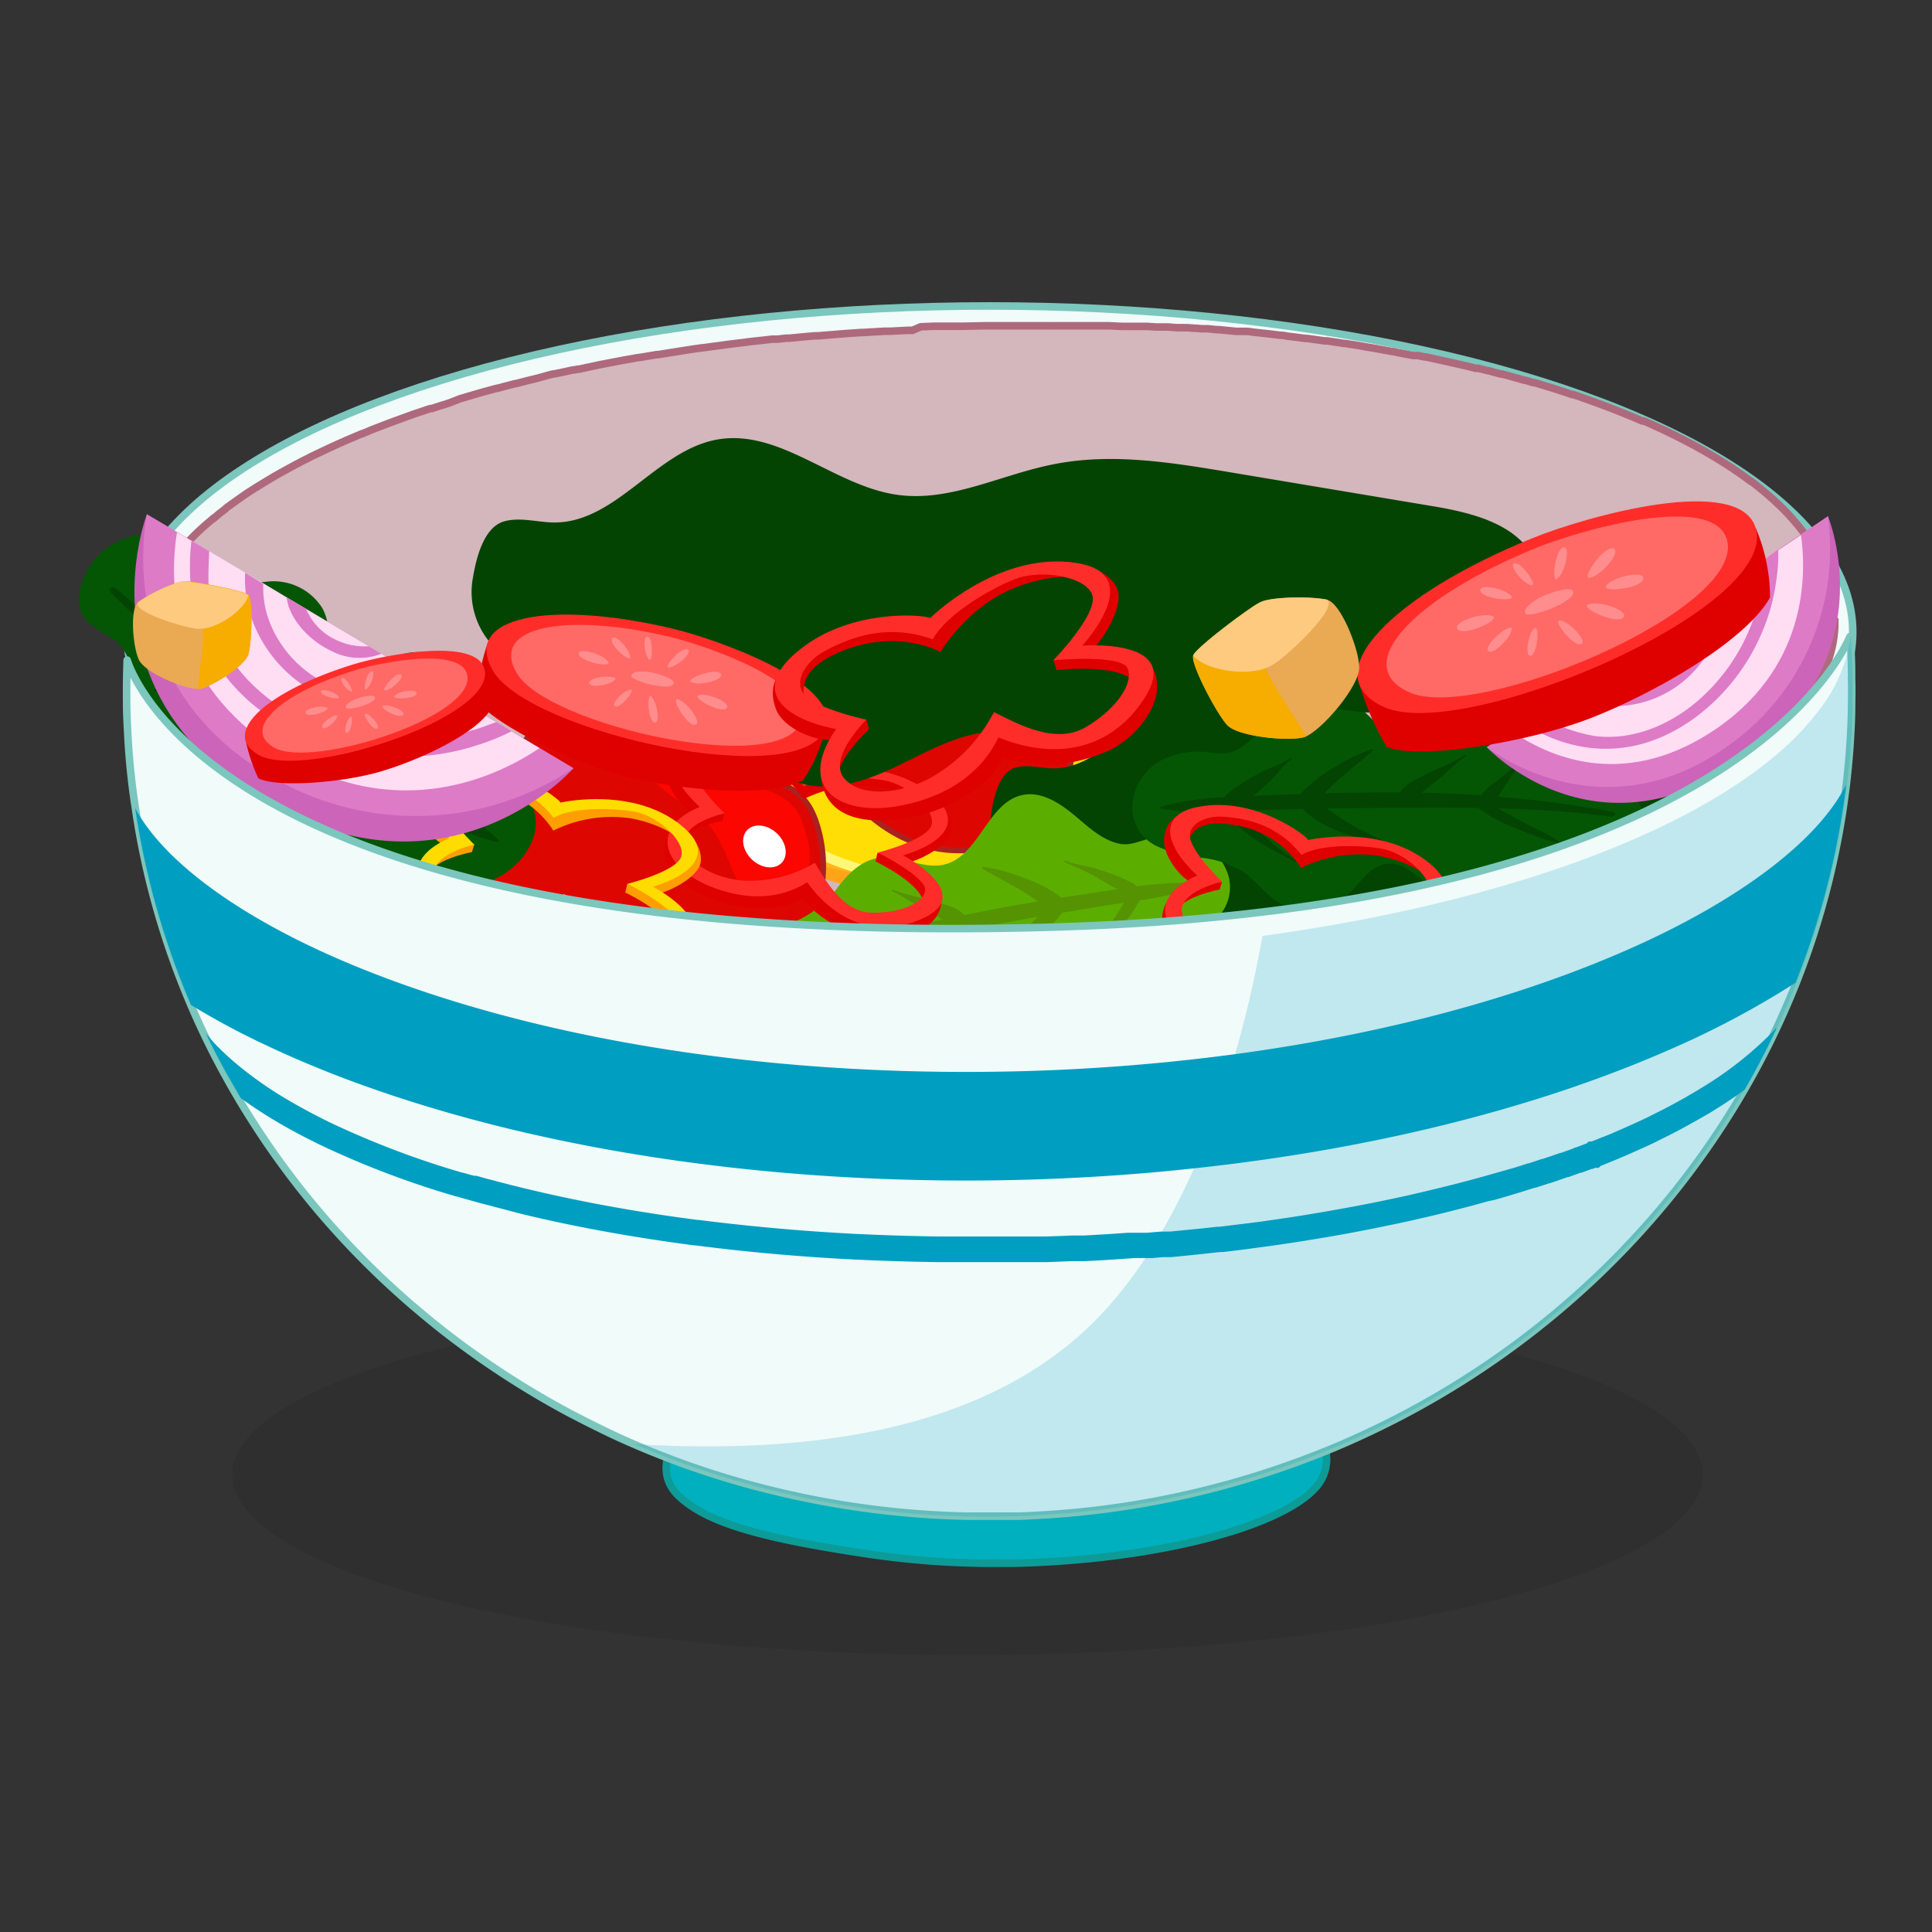 <svg xmlns="http://www.w3.org/2000/svg" viewBox="0 0 256 256"><rect x="0" y="0" width="256" height="256" fill="#333333" stroke="none"/><defs><style>.cls-1{isolation:isolate;}.cls-2{fill:#221f1f;}.cls-2,.cls-36{opacity:0.2;}.cls-3{fill:#f0fbfa;stroke:#7bc6bd;}.cls-14,.cls-3,.cls-34,.cls-4{stroke-miterlimit:10;}.cls-4{fill:#d4b6bd;stroke:#af697c;}.cls-5{fill:#ffb51c;}.cls-6{fill:#ffa418;}.cls-7{fill:#ffb747;}.cls-8{fill:#ffe706;}.cls-9{fill:#fffddd;}.cls-10{fill:#f7df00;}.cls-11{fill:#ffde05;}.cls-12{fill:#fff778;}.cls-13{fill:#fcd200;}.cls-14{fill:#de0600;stroke:#aa2121;stroke-width:0.75px;}.cls-15{fill:#fb0600;}.cls-16{fill:#fff;}.cls-17{fill:#034403;}.cls-18{fill:#5bae00;}.cls-19{fill:#559303;}.cls-20{fill:#045604;}.cls-21{fill:none;}.cls-22{fill:#df0000;}.cls-23{fill:#ff2d29;}.cls-24{fill:#ff9e00;}.cls-25{fill:#ffdc00;}.cls-26{fill:#cc64b9;}.cls-27{fill:#dd7bc7;}.cls-28{fill:#ffddf3;}.cls-29{fill:#ff6a66;}.cls-30{fill:#ff8d8d;}.cls-31{fill:#eaa953;}.cls-32{fill:#f7ac00;}.cls-33{fill:#fdca80;}.cls-34{fill:#00b0be;stroke:#0d9b97;}.cls-35,.cls-36{fill:#009fc2;}.cls-36{mix-blend-mode:multiply;}</style></defs><g class="cls-1"><g id="Layer_1" data-name="Layer 1"><ellipse class="cls-2" cx="128.2" cy="195.39" rx="97.42" ry="23.91"/><ellipse class="cls-3" cx="131.14" cy="83.75" rx="114.36" ry="43.21"/><path class="cls-4" d="M243.12,82.25v.37a1.62,1.62,0,0,0,0,.22c0,.49-.06,1-.11,1.47a15.64,15.64,0,0,1-.5,2.41,18.36,18.36,0,0,1-1.73,4.07,25.5,25.5,0,0,1-2.26,3.3,31.22,31.22,0,0,1-2.15,2.38l-.62.62a44.82,44.82,0,0,1-3.44,3,57.15,57.15,0,0,1-5.49,3.75l-.24.15-.25.15c-.58.35-1.16.69-1.77,1l-.91.51-1.47.78-1.26.63-.64.33-.64.3c-1.09.53-2.21,1-3.36,1.54l-.28.12-.82.36-.16.06-.37.16h0l-.41.17-.33.14-.64.26-.71.28-.15.06-.57.23-.36.14h0l-.84.32h0l-.47.18-.81.29h0l-.63.23c-.36.14-.73.26-1.09.39l-.11,0-1.12.38c-.44.16-.9.31-1.35.46l-.84.27-1,.32-.06,0-1.8.56-.68.2h0l-1,.28-2,.56a.88.88,0,0,1-.15,0l-.61.17-.41.11-.81.22-.23.06h0c-.11,0-.23.06-.34.09h0c-.45.13-.91.25-1.37.36l-.79.2h0l-2.59.63-1.13.27-.7.16c-.49.12-1,.22-1.48.33l-1.83.4c-.78.17-1.56.33-2.35.48l-.17,0-1.45.29-3.47.65h-.05l-3.95.67-.82.13-.31,0h-.06l-.14,0-.17,0-.29,0q-2.59.4-5.28.76l-1.48.2-.26,0-.37,0-1.29.15h0l-2.05.25h0l-1,.11-1,.11h-.12l-2.12.22-2.42.23-.28,0H154l-.26,0-.26,0h-.09l-.79.06-.62,0-.61.06H151l-.27,0h-.14l-.27,0a4.07,4.07,0,0,1-.5,0l-.3,0-.66.05-1.26.09h0l-.41,0-.8,0-.73,0c-.72,0-1.43.09-2.15.12l-.53,0-.52,0-.53,0-.66,0-1.45.06-2.07.07-1.34,0H136l-1,0h-1l-.7,0h-6.07c-1.3,0-2.6,0-3.88,0l-3.56-.07-2.09,0-1.63-.06-1.1,0-2.49-.11h0l-3.64-.2-1.15-.07h0l-3.15-.22-3.12-.26c-1.57-.14-3.12-.29-4.66-.45l-1.36-.14-1.62-.19h0l-1.46-.18-1.33-.16H90.8l-.55-.08-2.79-.37L87,121.8l-.89-.13-1.21-.18-.38-.06-1.86-.29q-1.77-.28-3.51-.6l-.87-.16-.88-.16-1-.19-1.42-.27-1.69-.35-1.56-.33c-1.33-.28-2.64-.58-3.93-.89l-.28-.06-1.35-.33-2.46-.62-.41-.11-.9-.24q-.77-.19-1.5-.42l-.25-.06h0a5.5,5.5,0,0,1-.58-.16,1.66,1.66,0,0,1-.21-.06L59.5,116l-.56-.16c-1.34-.4-2.66-.8-3.95-1.21l-1.19-.4c-3.35-1.11-6.51-2.31-9.45-3.57h0c-1.27-.54-2.5-1.1-3.69-1.67l-.41-.2q-3.21-1.56-6-3.24-1.73-1-3.27-2.13c-.67-.46-1.31-.94-1.93-1.42l-.14-.11c-.53-.42-1-.84-1.54-1.26-.81-.7-1.55-1.4-2.25-2.12-.15-.16-.31-.31-.45-.47l0,0-.75-.83a23.08,23.08,0,0,1-2.06-2.71l-.23-.35A17.57,17.57,0,0,1,19,87.41a15.74,15.74,0,0,1-.16-2.06,15.91,15.91,0,0,1,.67-4.73s0,0,0,0c.09-.29.18-.58.29-.86l0-.11c.1-.25.2-.51.31-.77a.14.14,0,0,0,0-.06.61.61,0,0,0,.07-.14q.14-.31.3-.63a3.13,3.13,0,0,1,.15-.32c.08-.15.15-.3.23-.44l.15-.31a.85.85,0,0,0,.09-.14c.18-.31.37-.63.57-.93.05-.09.11-.16.15-.24l.05-.07c.16-.26.35-.52.53-.78.06-.06.1-.15.16-.22.24-.33.49-.67.77-1a1.92,1.92,0,0,1,.13-.17q.34-.44.72-.84l0,0,.11-.12.1-.12.27-.28,0,0,.42-.44a.93.93,0,0,1,.14-.14l.08-.09c.18-.19.37-.36.54-.55l.11-.1q.55-.54,1.17-1.08c.17-.16.35-.3.52-.45l.15-.13.48-.41,0,0,.06,0L29,68.1l.51-.39.12-.09.18-.15L30,67.3l0,0,.14-.11,1.39-1,.22-.15c.51-.36,1-.71,1.58-1.07l.29-.18a3,3,0,0,1,.35-.22s0,0,0,0l0,0,.15-.09.08-.06.87-.53.25-.15a1.65,1.65,0,0,1,.25-.15l.47-.28c.29-.18.59-.35.88-.51s.34-.2.52-.29l1.62-.89.12-.06h0c.15-.09.3-.15.46-.24l.41-.22.36-.18.35-.17.53-.28.22-.1.31-.15,1.22-.58.33-.16.37-.17a1,1,0,0,1,.21-.09l.31-.15.33-.15.66-.29.23-.1h0l.17-.08h0l.24-.11.27-.11.23-.1,0,0,.5-.21h0l.28-.12.75-.32.06,0,.32-.13,1-.42.75-.29.75-.29.64-.24.72-.27,1.34-.49.6-.22.61-.22h0l1.25-.42.18-.06.46-.16.42-.13.07,0,.11,0,.51-.17.34-.11.67-.21.37-.11h0l.22-.08h0l.21-.06.15-.06L61,52.82l.44-.12c.56-.18,1.14-.34,1.72-.51l.68-.2,1.83-.5s0,0,.06,0l.21-.06h0l.08,0,.63-.18,1.5-.39.08,0,.4-.1.21-.05h0c.59-.16,1.18-.31,1.79-.45l.56-.14L73,49.62l.37-.08.12,0,.44-.1.06,0,.6-.13.45-.1.86-.19.06,0,.11,0,.46-.1.18,0,.92-.2h0l1.28-.27h0l.3-.07,2.17-.42.62-.12.75-.14,1-.17.38-.07.36-.07.11,0,1-.16,1.4-.24.19,0,.51-.08,2.13-.34.62-.1c.88-.14,1.75-.27,2.63-.39l.12,0,.63-.09.37-.05,1.52-.2.68-.1.5-.06,1.82-.22.39-.06,1.82-.2.89-.1.52-.06h.09l.46,0H103l1.21-.13.22,0,.17,0,.64-.06c.92-.09,1.84-.18,2.77-.25l.38,0,2.43-.2.74-.06c.85-.07,1.71-.12,2.56-.18l.26,0,2.83-.17h.18l.57,0,2.29-.12.44,0h.22L122,43.3l1.72-.07h.18l.41,0,1.22,0,1.14,0,.77,0h0l2.91-.06,2.53,0h3.46l1.56,0h1.38a1.92,1.92,0,0,0,.24,0h0l.66,0h.32l.86,0,1.05,0h.59l.82,0,.76,0H145l1,0h.28l.53,0h.19l1.72.08h.27l.4,0,.73,0,.19,0h0l.39,0,.43,0h.17l.37,0h.3l1.26.08.31,0h.43c.14,0,.3,0,.45,0h.35l1.2.09.55,0a1.36,1.36,0,0,1,.29,0l.46,0h0l1.16.08h.05c.24,0,.46.05.69.06l.59,0h0c.48,0,.95.08,1.43.12l.29,0,1.51.15.85.08.44,0,.25,0,.28,0h.24c.35,0,.71.06,1.07.11l.73.08,1.56.17.79.1.43.05c.36,0,.72.08,1.07.14l.76.09,1.55.2h0l.23,0,.42.06,1.88.26.31,0,1.74.26.51.08a1.08,1.08,0,0,1,.19,0l.38.06h0l.7.11.86.14.59.11.83.14h0l.31.05.4.07.69.13,1.44.26c.23,0,.45.08.68.13l1.46.28.62.12h.06l.08,0h.06l.24,0,.15,0,.95.19h0l.11,0,.38.07,2.49.55,1.54.35.5.11,1.46.35.25.07.17,0h.11l.08,0,0,0,1.28.32c.21,0,.42.1.63.16l1.12.29h0l.13,0,0,0,.56.14a1.17,1.17,0,0,0,.25.07l.29.09c.3.07.59.16.88.24.14,0,.28.07.42.12l.45.13.08,0c.41.1.81.23,1.21.35l.19,0,1.7.52.44.13,1.31.42.56.18,1,.34a.31.31,0,0,0,.12,0c.2.06.39.14.59.19l1.12.4.29.1.27.1c.4.15.8.28,1.18.43l.45.17c1.08.39,2.14.82,3.17,1.24l.37.15,1.15.48.5.22.1,0,.12,0h0c.25.12.49.21.73.32s.36.15.53.24l.34.16.6.27.5.23.23.11.75.37.42.2,1.19.61a.6.6,0,0,1,.16.08l1.34.71.25.14.63.35.39.21.38.23.17.1.68.4c.14.08.28.16.41.25l.8.49.39.25.82.53.32.22.38.26.58.4.12.09,1.09.79.05,0c.32.24.64.49.94.74l.23.18.74.61.26.22.68.6.23.21.4.38.29.27c.05.06.11.1.16.16.23.22.46.45.68.68l.21.22c.15.15.28.31.41.45s.25.27.36.41l.4.47c.14.16.27.31.39.47l.09.12c.09.11.17.23.26.33s.25.35.38.51.21.3.31.44.24.35.35.53l.28.43.32.55c.08.14.16.28.23.42s.21.39.31.58.13.27.2.4l.15.33a1.11,1.11,0,0,0,.07.16s0,0,0,0l0,.12c.05.12.11.24.15.35l.08.17v0c.1.27.2.53.29.8a15.53,15.53,0,0,1,.74,3.53q0,.41.06.81V82A2.62,2.62,0,0,0,243.12,82.25Z"/><path class="cls-5" d="M94.33,102c11.85-1.4,42.69-6.89,64.41-10.79,1.23.75,3.31,1.67,5,2.45,2,5.26-8.36,20.56-27.71,23.65C121,119.71,98.69,117.2,94.33,102Z"/><path class="cls-6" d="M163.7,93.66c-1.7-.92-3-1.61-5-2.45l-2,.36a60.8,60.8,0,0,1-3.82,6.83,36.94,36.94,0,0,1-3.53,4.72,29.86,29.86,0,0,1-4.1,3.77,44.24,44.24,0,0,1-9.74,5.47,46,46,0,0,1-12.32,3.31,41.62,41.62,0,0,1-6.41.27,28.89,28.89,0,0,1-6.36-.85,26.53,26.53,0,0,1-10.93-6,24.69,24.69,0,0,1-3.86-4.49c-.34-.51-.69-1-1-1.56,5.06,14.28,24,17.83,41.56,14.73C155.52,114.36,166.15,100.37,163.7,93.66Z"/><path class="cls-7" d="M156.62,95c1.64-.23,3.29-.44,4.91-.75a17.86,17.86,0,0,0,2.18-.56v0c-1.7-.92-3-1.61-5-2.45l-2,.36c-.58,1.22-1.2,2.41-1.86,3.58C155.46,95.11,156.05,95.07,156.62,95Z"/><path class="cls-8" d="M98.86,105c3.5-.83,58-9.57,64.29-11.15a50.32,50.32,0,0,1-4.78-2.56c-22.05,3.64-52.75,8.92-64,10.72C94.35,102.06,97.23,104,98.86,105Z"/><path class="cls-9" d="M158.9,92.32c.64.36,2.88,1.54,3.22,1.8.55-.11.71-.2,1-.28a50.32,50.32,0,0,1-4.78-2.56l-.94.15C157.91,91.75,158.41,92,158.9,92.32Z"/><path class="cls-8" d="M153.54,92.08c-17,2.83-37.64,6.35-50.7,8.52a17.94,17.94,0,0,0,2.15,2.62c.17.19.34.39.52.58,12.56-2.15,39-6.5,51.4-8.76A11.17,11.17,0,0,0,153.54,92.08Z"/><path class="cls-10" d="M145.87,93.36c-11.85,2-24.58,4.15-34.89,5.88a15.18,15.18,0,0,0,2.2,2.75l.46.43c10.71-1.8,24.69-4.25,35.25-6.08A21.89,21.89,0,0,0,145.87,93.36Z"/><path class="cls-9" d="M95.51,101.81l-1.18.19c0,.06,2.9,2,4.53,3a9.79,9.79,0,0,0,1.23-.12C99.42,104.28,96.12,102.39,95.51,101.81Z"/><path class="cls-11" d="M98.61,104.83c11.88-1.89,42.1-7.33,64.54-11,1.78,4.59-8.26,19.74-27.63,22.67C120.89,118.72,105,116.29,98.61,104.83Z"/><path class="cls-12" d="M163.15,93.84l-1,.16c.29,4.7-4.49,9.72-6.47,11.44a41.6,41.6,0,0,1-15,8.52A49,49,0,0,1,119,115.63c-7-1.1-15-4.3-19.32-11l-1.07.17c6.39,11.46,22.28,13.89,36.91,11.68C154.89,113.58,164.93,98.43,163.15,93.84Z"/><path class="cls-11" d="M109.78,107.39a28.08,28.08,0,0,0,9.11,2.64,49.55,49.55,0,0,0,11.09.16,47.88,47.88,0,0,0,11.58-2.55,43.46,43.46,0,0,0,5.46-2.4,35.55,35.55,0,0,0,5-3.11,15.73,15.73,0,0,0,5-7.29c-17.92,3-39,6.73-51.8,8.89A13,13,0,0,0,109.78,107.39Z"/><path class="cls-13" d="M124.51,104.45a39.86,39.86,0,0,0,6.37-.29,43.28,43.28,0,0,0,6.47-1.37,38.57,38.57,0,0,0,5.9-2.16,17.45,17.45,0,0,0,5.66-4.41c-12.26,2.08-25.16,4.33-35.42,6.1a21.9,21.9,0,0,0,5,1.54A38.83,38.83,0,0,0,124.51,104.45Z"/><path class="cls-14" d="M110.55,96.12c.79-3,3.45-3.56,5.4-4.08a15,15,0,0,0,3.53-2,14.68,14.68,0,0,0,2.78-2.82c.94-1.68,2-4,5.38-4.1s8.23,1.15,11.86,7c5.64,9.13.88,16.72-2.84,19.55s-12.67,5.63-21.13-1.37C110.09,103.86,109.76,99.15,110.55,96.12Z"/><path class="cls-15" d="M117.12,92.28c-1.06.26-2.12,1.19-1.65,2.15.55,1.12,1.66,2.53,3.62,1.93,3.1-.94,3.81-3.33,7-4.25s6.59.08,7-2.86-1.44-5-4.46-5c-2.23,0-3.55-.14-6.06,3.77A9.17,9.17,0,0,1,117.12,92.28Z"/><path class="cls-16" d="M126.76,89.52a2.09,2.09,0,0,0,2.76,0,1.78,1.78,0,0,0,.61-2.51,2.09,2.09,0,0,0-2.76.05A1.78,1.78,0,0,0,126.76,89.52Z"/><path class="cls-14" d="M82.4,90.06c4.6-.2,6.5,3.36,8.09,5.92a22.61,22.61,0,0,0,4.3,4.18c.34.23,3.43,2.34,5.17,2.73,2.77.61,6.49,1.14,8.12,5.88s2,12.26-4.64,20c-10.33,12.06-23.07,8.6-28.67,4.52s-13.45-15.62-7.35-30.77C71.34,92.8,77.79,90.25,82.4,90.06Z"/><path class="cls-15" d="M90.66,97.76c-.83-1.41-2.6-2.51-3.74-1.42-1.33,1.28-2.82,3.49-1.12,6,2.69,4,6.34,4,9,8.2s2.78,9.45,7.11,8.8,6.32-4.23,5-8.55c-.95-3.2-1.36-5.14-7.94-7C92.86,102.06,90.67,97.77,90.66,97.76Z"/><path class="cls-16" d="M98.76,110.31c-.69,1.15-.12,2.9,1.28,3.92s3.09.92,3.78-.22.12-2.9-1.28-3.92S99.45,109.17,98.76,110.31Z"/><path class="cls-17" d="M133.82,114.7c2.76,2.51,6.67,3.2,10.36,3.62s7.57.71,10.73,2.67c3.36,2.09,5.65,5.91,9.4,7.14,3,1,6.29.06,9.17-1.24s5.64-3,8.72-3.65c7.86-1.68,16.29,3.62,23.81.78,2.61-1,4.87-2.91,7.61-3.46s5.27.26,7.91.47a18.8,18.8,0,0,0,14.17-4.94c2.78-2.6,4.8-6.7,3.31-10.22-1.61-3.84-6.33-5-10.4-5.69L208,96.73c-6-1-12-2-18-.8-5.26,1-10.37,3.81-15.68,3.07-6.36-.88-11.84-6.68-18.17-5.6-6.18,1.06-10.25,8.4-16.52,8.41-1.69,0-3.41-.55-5-.12-2.26.59-3,4.12-3.29,6.13A7.91,7.91,0,0,0,133.82,114.7Z"/><path class="cls-18" d="M162.74,115.94a5.69,5.69,0,0,1-2,6.15,18.52,18.52,0,0,1-5.48,2.64,13.14,13.14,0,0,0-5.28,3c-2.08,2.2-2.7,4.77-5.74,6a8.37,8.37,0,0,1-7.45-.57c-1.7-1.08-3.18-2.84-5.19-2.9-3.18-.09-4.35,3.44-6.73,4.87a8.56,8.56,0,0,1-7.64.66c-1.75-.74-3.3-2.1-5.19-2.27-3-.26-5.35,2.41-8.25,3A6.19,6.19,0,0,1,97.63,134a6.31,6.31,0,0,1-.27-6.64c1.74-3,3.52-3.69,6.21-4.6a14.16,14.16,0,0,0,7.26-4.94c1.39-1.9,3.17-3.74,5.48-4.12,3-.49,6,1.58,8.91.83,4.53-1.18,5.66-8.2,10.24-9.18,2.69-.58,5.25,1.26,7.35,3.05,1.61,1.38,3.44,3,5.59,3.41,1.53.29,2.95-.54,4.42-.81a10.81,10.81,0,0,1,4.9.14A7.24,7.24,0,0,1,162.74,115.94Z"/><path class="cls-19" d="M101.1,129.53c9.87-3.28,19.76-5,30-6.89,4.9-.92,9.81-1.72,14.72-2.54,4.39-.74,9.19-1.13,13.35-2.75.12,0,.07-.23-.05-.24-5-.48-10.4.64-15.34,1.36S133.91,120,129,121a161.7,161.7,0,0,0-28.4,8C99.77,129.28,100.21,129.82,101.1,129.53Z"/><path class="cls-19" d="M143,127.64c3.05-2.32,6.42-5,8.11-8.58a.78.78,0,0,0-1.38-.71c-2.11,3.3-3.8,6.55-6.88,9.12C142.72,127.56,142.87,127.72,143,127.64Z"/><path class="cls-19" d="M141.07,114.23c1.28.61,3,1.29,4.23,2a24.63,24.63,0,0,0,4.34,2.28c1.09.35,1.68-.73.5-1.46a25.09,25.09,0,0,0-4.49-1.81c-1.45-.54-3.11-.61-4.51-1.23C141,114,140.93,114.17,141.07,114.23Z"/><path class="cls-19" d="M130.18,115.11c1.6.91,3.21,1.79,4.81,2.69s3.07,2.15,4.73,2.9a1,1,0,0,0,1.05-1.69,18.65,18.65,0,0,0-5.33-2.77,22.56,22.56,0,0,0-5.17-1.38A.14.14,0,0,0,130.18,115.11Z"/><path class="cls-19" d="M131,127.25c3.62-1.08,7.81-3.33,9.9-6.58.46-.72-.58-1.57-1.23-1.09a53.58,53.58,0,0,0-4.06,3.79c-1.48,1.33-3.1,2.5-4.69,3.7C130.88,127.13,131,127.28,131,127.25Z"/><path class="cls-19" d="M118.5,132.13c1.64-1.54,3.57-2.73,5.27-4.21s3.76-2.87,4.82-4.8a.6.6,0,0,0-.83-.8c-1.72.85-3,2.59-4.37,4-1.76,1.82-3.22,3.92-5,5.69C118.27,132.06,118.4,132.22,118.5,132.13Z"/><path class="cls-19" d="M118.27,118.15c1.64.68,3,1.79,4.54,2.57a23.18,23.18,0,0,1,3.72,2.2,1,1,0,0,0,1.45-1.34c-.78-1.25-2.31-1.56-3.62-2-2-.65-4.08-.89-6-1.69C118.2,117.85,118.12,118.09,118.27,118.15Z"/><path class="cls-19" d="M108.1,131.91a57.56,57.56,0,0,0,6-3.54,17.28,17.28,0,0,0,4-3.47.5.5,0,0,0-.55-.74c-1,.36-3,2.21-4.5,3.45a65,65,0,0,0-5.07,4.11C107.89,131.81,108,132,108.1,131.91Z"/><path class="cls-19" d="M111.46,120.62c1,.88,1.87,1.83,2.79,2.75a6.26,6.26,0,0,0,2.72,2,.81.81,0,0,0,.83-1.22,6.39,6.39,0,0,0-2.74-2c-1.14-.6-2.28-1.19-3.39-1.85C111.52,120.28,111.31,120.49,111.46,120.62Z"/><path class="cls-20" d="M150.08,106.43a5.65,5.65,0,0,0,3.13,5.66,18.21,18.21,0,0,0,5.88,1.56,13.23,13.23,0,0,1,5.74,1.93c2.44,1.77,3.53,4.18,6.73,4.79a8.44,8.44,0,0,0,7.22-2c1.47-1.38,2.6-3.39,4.56-3.83,3.11-.68,4.91,2.57,7.51,3.52a8.58,8.58,0,0,0,7.63-.78c1.58-1.07,2.85-2.69,4.68-3.21,2.85-.82,5.71,1.35,8.66,1.37a6.21,6.21,0,0,0,5.55-3.58,6.33,6.33,0,0,0-1-6.58c-2.25-2.58-4.64-1.49-7.45-1.87-3.12-.42-5.37-2.92-7.55-5-1.71-1.6-3.8-3.08-6.14-3-3,.07-5.6,2.68-8.6,2.48-4.67-.3-7.08-7-11.76-7.09-2.75-.06-4.92,2.23-6.65,4.39-1.34,1.66-2.83,3.61-4.87,4.4-1.44.56-3,0-4.49,0a10.72,10.72,0,0,0-4.79,1.07A7.21,7.21,0,0,0,150.08,106.43Z"/><path class="cls-17" d="M213.15,108.18c-10.31-1.36-20.33-1.15-30.73-1.12-5,0-10,.15-14.94.27-4.44.1-9.23.62-13.62-.19-.13,0-.11-.21,0-.24,4.82-1.42,10.34-1.33,15.33-1.56s10-.35,14.94-.33a159.85,159.85,0,0,1,29.38,2.51C214.41,107.69,214.08,108.3,213.15,108.18Z"/><path class="cls-17" d="M171.65,114.2c-3.42-1.7-7.23-3.73-9.55-6.89a.78.78,0,0,1,1.22-1c2.69,2.84,4.94,5.72,8.44,7.66A.11.11,0,1,1,171.65,114.2Z"/><path class="cls-17" d="M171.05,100.68c-1.15.83-2,2.16-3.06,3.09a25.4,25.4,0,0,1-3.84,3.06c-1,.55-2.52-.74-1.49-1.68a24.77,24.77,0,0,1,4.07-2.62c1.33-.8,2.94-1.18,4.21-2.06C171.06,100.38,171.17,100.59,171.05,100.68Z"/><path class="cls-17" d="M181.91,99.49c-1.4,1.19-2.82,2.36-4.23,3.54s-2.62,2.7-4.11,3.74a1,1,0,0,1-1.35-1.45,18.88,18.88,0,0,1,4.73-3.73,22.88,22.88,0,0,1,4.83-2.33C181.9,99.22,182,99.41,181.91,99.49Z"/><path class="cls-17" d="M183.31,111.58c-3.76-.38-8.29-1.8-10.94-4.61-.59-.62.27-1.64,1-1.3,1.66.79,3.11,2,4.69,3s3.51,1.88,5.3,2.75C183.45,111.43,183.41,111.59,183.31,111.58Z"/><path class="cls-21" d="M196.53,114c-1.9-1.2-4-2-5.95-3.14s-4.23-2.11-5.62-3.81a.6.6,0,0,1,.66-.94c1.85.51,3.45,2,5,3.07,2.07,1.45,3.89,3.24,6,4.64C196.74,113.9,196.64,114.08,196.53,114Z"/><path class="cls-17" d="M194.18,100.24c-1.49,1-2.59,2.31-4,3.37a22.78,22.78,0,0,0-3.25,2.87,1,1,0,0,1-1.67-1c.53-1.37,2-2,3.19-2.63,1.84-1,3.84-1.64,5.59-2.78C194.19,99.93,194.31,100.15,194.18,100.24Z"/><path class="cls-17" d="M206.71,111.83a56,56,0,0,1-6.5-2.35,17.29,17.29,0,0,1-4.63-2.65A.49.49,0,0,1,196,106c1.08.15,3.33,1.6,5.06,2.54s4.07,1.93,5.74,3.08C206.89,111.7,206.83,111.87,206.71,111.83Z"/><path class="cls-17" d="M201.32,101.38c-.79,1.05-1.5,2.14-2.24,3.23a6.28,6.28,0,0,1-2.29,2.52.8.8,0,0,1-1-1,6.46,6.46,0,0,1,2.33-2.46c1-.81,2-1.6,3-2.46C201.2,101.05,201.44,101.22,201.32,101.38Z"/><path class="cls-20" d="M68.81,114.1c2.09-2.36,2.71-4.93,1.73-7.31a14.44,14.44,0,0,0-3.87-4.72,10.6,10.6,0,0,1-3.45-5c-.73-3.08.23-6.05-2.07-8.39a8.21,8.21,0,0,0-7.79-2c-2.36.57-4.92,2-7,1.31-3.22-1-2.23-5.2-3.74-7.55a7.63,7.63,0,0,0-7.22-3.37c-2.2.19-4.58,1.11-6.57.64-3.1-.74-3.87-4.45-6.42-6.07-2-1.27-5.11-1-7.62.54a9.21,9.21,0,0,0-4.33,7c-.08,3.77,2.85,4,5,5.89,2.37,2.11,2.35,5.81,2.64,9,.22,2.51.88,5.11,2.95,6.32,2.66,1.55,7,.38,9.4,2.21,3.8,2.83.64,10.75,4.61,13.39,2.33,1.56,6,.47,9.2-.72,2.46-.92,5.28-2,7.67-1.72,1.7.23,2.61,1.61,3.92,2.41a10.19,10.19,0,0,0,5,1.55A10.71,10.71,0,0,0,68.81,114.1Z"/><path class="cls-17" d="M15.58,78.13c7.85,6.94,16.7,12.17,25.72,17.79,4.32,2.7,8.74,5.26,13.14,7.84,3.93,2.31,8.48,4.4,11.65,7.58.09.1-.07.27-.2.24-5.28-1.21-10-4.29-14.49-6.78s-8.9-5-13.19-7.78A129.81,129.81,0,0,1,14.74,78.59C14.1,77.93,14.87,77.5,15.58,78.13Z"/><path class="cls-17" d="M56.23,94.7c1.63,3.54,3.34,7.61,2.86,12-.13,1.14-1.8,1.36-1.82.28-.09-4.27.22-8.34-1.29-12.16C55.93,94.69,56.17,94.57,56.23,94.7Z"/><path class="cls-17" d="M46.13,108.41c1.65-.21,3.4-1.07,5.08-1.4a31.54,31.54,0,0,1,5.73-.94c1.3,0,1.59,2.09,0,2.46a29.44,29.44,0,0,1-5.59.39c-1.78.07-3.47-.43-5.26-.24C45.89,108.69,46,108.43,46.13,108.41Z"/><path class="cls-17" d="M35.8,103.69c2.14-.42,4.29-.81,6.44-1.22s4.38-1.24,6.49-1.47c1.32-.14,1.34,1.67,0,2.18a23.86,23.86,0,0,1-7,1.12,24.37,24.37,0,0,1-6-.32C35.59,104,35.64,103.72,35.8,103.69Z"/><path class="cls-17" d="M44.08,91c3,2.41,5.75,6.28,5.85,10.49,0,.94-1.53,1.48-1.89.75a48.57,48.57,0,0,1-1.73-5.48,57,57,0,0,0-2.43-5.6C43.84,91,44,90.9,44.08,91Z"/><path class="cls-21" d="M34.54,81.38c.7,2.22,1.9,4.17,2.69,6.34s2,4.39,1.87,6.82c0,.7-1,1-1.31.57-1.2-1.51-1.44-3.82-1.94-5.76C35.2,86.79,35,84,34.31,81.5,34.27,81.37,34.5,81.25,34.54,81.38Z"/><path class="cls-17" d="M25.76,96.29c2-.15,4-.89,6.11-1.18a31.44,31.44,0,0,0,5.06-1.06c1.3-.41,1.82,1.1.63,1.93-1.55,1.07-3.27.87-4.84.88-2.38,0-4.61-.46-7-.29C25.51,96.59,25.57,96.3,25.76,96.29Z"/><path class="cls-17" d="M24,78a44.73,44.73,0,0,1,3.78,5.86A14.85,14.85,0,0,1,29.73,89c.05.47-.69.88-1,.59-.81-.73-1.62-3.39-2.38-5.26a53,53,0,0,1-2.55-6.17C23.75,78,23.94,77.9,24,78Z"/><path class="cls-17" d="M20.48,91.28c1.5-.61,3-1.31,4.47-2,1.29-.59,2.67-1.36,4-1.25.79.07.78,1.08.09,1.59a8.89,8.89,0,0,1-3.95,1.17c-1.51.26-3,.49-4.52.81C20.33,91.67,20.25,91.37,20.48,91.28Z"/><path class="cls-22" d="M182.2,122.07l-.27,1.15s6.75,3.19,6.4,6C189.63,127.55,189.29,123.89,182.2,122.07Z"/><path class="cls-22" d="M161.92,116.87l-.31,1s-5.56,1-6,3.42C156.94,117.74,157.93,117,161.92,116.87Z"/><path class="cls-22" d="M190.78,115.83s1.72,2.1,1,3.87-4.23,3.51-5.76,3.73l-2.54-1.18s4.57-.57,6.15-2.66A4.59,4.59,0,0,0,190.78,115.83Z"/><path class="cls-22" d="M156.21,108a3.5,3.5,0,0,0-1.91,2.81c-.44,2.28,1.92,5.36,3.6,6.14l2-.68S154.84,112,156.21,108Z"/><path class="cls-22" d="M155,118.9s-3.21,3.86,1.82,7.48,12.33,3.87,15.32,1.75a15.85,15.85,0,0,0,9.39,5.27c3.82.8,10.19-1.47,9-6.18a8.94,8.94,0,0,1-10.17,3.59,11.66,11.66,0,0,1-7-5.9,10.17,10.17,0,0,1-8.1,2.12C160.11,126.37,154.28,124.31,155,118.9Z"/><path class="cls-22" d="M157.37,112.32c0,.12-.36-4.2,6.13-3a12.68,12.68,0,0,1,8.9,5.69,17.45,17.45,0,0,1,10.29-1.61c5.36,1,7.61,3.73,7.61,3.73s-2.21-4.34-8.53-5.68-8.91,1-8.91,1-4.73-4.75-9.23-4.85S156,108.27,157.37,112.32Z"/><path class="cls-23" d="M185.59,122.45s10.58-2.81,3.54-8.29c-6.42-5-15.78-2.85-15.78-2.85-.27-.58-6.34-5.21-13.2-4.59-7.45.69-5.65,5.46-1.51,9.3-7.06,3-4.52,8.3,1.73,10.67,5.26,2,9.49,1.25,12.51-.69,3.68,5.08,9.25,7.7,15.49,4.72C195.22,127.45,185.59,122.45,185.59,122.45ZM181.37,130c-3.87-.12-6.14-4.48-7.47-6.61a16.76,16.76,0,0,1-9.51,2.35c-3.22-.22-7.21-1.94-7.75-4.78s5.28-4.13,5.28-4.13-3.42-3.3-4.13-5.43,1.93-3.29,4.07-3.19c6.11.31,9,3.09,10.58,5.07,2.37-1.35,7.31-1.39,10.64-.82s7.24,4.33,6.15,6.22-7,3.35-7,3.35,6.52,3.28,6.28,5S185.23,130.15,181.37,130Z"/><path class="cls-22" d="M116.27,113l-.27,1.14s6.75,3.19,6.4,6C123.7,118.45,123.36,114.78,116.27,113Z"/><path class="cls-22" d="M96,107.77l-.31,1s-5.56,1-6,3.43C91,108.64,92,107.87,96,107.77Z"/><path class="cls-22" d="M124.85,106.72s1.72,2.1,1,3.88-4.23,3.5-5.76,3.73l-2.54-1.19s4.57-.57,6.15-2.66A4.59,4.59,0,0,0,124.85,106.72Z"/><path class="cls-22" d="M90.28,98.87a3.5,3.5,0,0,0-1.91,2.8c-.44,2.29,1.92,5.36,3.6,6.15,1.77-.6,2-.68,2-.68S88.91,102.86,90.28,98.87Z"/><path class="cls-22" d="M89.08,109.8s-3.21,3.86,1.82,7.47,12.33,3.88,15.32,1.76a15.78,15.78,0,0,0,9.39,5.26c3.83.8,10.19-1.46,9-6.18a9,9,0,0,1-10.17,3.6,11.7,11.7,0,0,1-7-5.91,10.17,10.17,0,0,1-8.1,2.12C94.18,117.27,88.35,115.2,89.08,109.8Z"/><path class="cls-22" d="M91.44,103.21c0,.12-.35-4.19,6.13-3a12.68,12.68,0,0,1,8.9,5.69,17.36,17.36,0,0,1,10.29-1.61c5.36,1,7.61,3.72,7.61,3.72s-2.21-4.33-8.53-5.67-8.91,1-8.91,1-4.73-4.75-9.23-4.84S90.07,99.17,91.44,103.21Z"/><path class="cls-23" d="M119.66,113.34s10.58-2.8,3.54-8.29c-6.42-5-15.78-2.85-15.78-2.85-.27-.57-6.34-5.21-13.2-4.58-7.45.68-5.65,5.46-1.51,9.3-7.06,3-4.52,8.3,1.73,10.66,5.26,2,9.49,1.26,12.51-.68,3.68,5.08,9.25,7.69,15.49,4.71C129.29,118.35,119.66,113.34,119.66,113.34Zm-4.22,7.59c-3.87-.12-6.14-4.48-7.47-6.6a16.74,16.74,0,0,1-9.51,2.35c-3.22-.23-7.21-1.94-7.74-4.78S96,107.77,96,107.77s-3.42-3.31-4.13-5.43,1.93-3.3,4.07-3.19c6.11.3,9,3.08,10.58,5.06,2.37-1.34,7.31-1.39,10.64-.81s7.24,4.32,6.15,6.21-7,3.36-7,3.36,6.52,3.28,6.28,5S119.3,121,115.44,120.93Z"/><path class="cls-24" d="M83.12,117.11l-.27,1.15s6.75,3.19,6.4,6C90.55,122.59,90.21,118.93,83.12,117.11Z"/><path class="cls-24" d="M62.84,111.91l-.31,1s-5.56,1-6,3.42C57.86,112.78,58.85,112,62.84,111.91Z"/><path class="cls-24" d="M91.7,110.87s1.72,2.1,1,3.87-4.23,3.51-5.76,3.74l-2.54-1.19s4.57-.57,6.15-2.66A4.59,4.59,0,0,0,91.7,110.87Z"/><path class="cls-24" d="M57.13,103a3.5,3.5,0,0,0-1.91,2.81c-.44,2.28,1.92,5.36,3.6,6.14l2-.68S55.76,107,57.13,103Z"/><path class="cls-24" d="M55.93,113.94s-3.21,3.86,1.82,7.48,12.33,3.88,15.32,1.75a15.85,15.85,0,0,0,9.39,5.27c3.83.8,10.19-1.47,9-6.18a8.93,8.93,0,0,1-10.17,3.59,11.66,11.66,0,0,1-7-5.9,10.17,10.17,0,0,1-8.1,2.12C61,121.41,55.2,119.35,55.93,113.94Z"/><path class="cls-24" d="M58.29,107.36c0,.12-.35-4.2,6.13-3a12.68,12.68,0,0,1,8.9,5.7,17.41,17.41,0,0,1,10.29-1.62c5.36,1,7.61,3.73,7.61,3.73s-2.21-4.33-8.53-5.68-8.91,1-8.91,1-4.73-4.75-9.23-4.85S56.92,103.32,58.29,107.36Z"/><path class="cls-25" d="M86.51,117.49s10.58-2.81,3.54-8.29c-6.42-5-15.78-2.85-15.78-2.85-.27-.58-6.34-5.21-13.2-4.59-7.45.69-5.65,5.46-1.51,9.3-7.06,3-4.52,8.3,1.73,10.67,5.27,2,9.49,1.25,12.51-.68,3.68,5.07,9.25,7.69,15.49,4.71C96.14,122.49,86.51,117.49,86.51,117.49Zm-4.22,7.59c-3.87-.12-6.14-4.48-7.47-6.61a16.74,16.74,0,0,1-9.51,2.35c-3.22-.22-7.21-1.94-7.74-4.78s5.27-4.13,5.27-4.13-3.42-3.3-4.13-5.43,1.93-3.29,4.07-3.19c6.11.31,9,3.09,10.58,5.07C75.73,107,80.67,107,84,107.54s7.24,4.33,6.15,6.22-7,3.35-7,3.35,6.52,3.28,6.28,5S86.15,125.19,82.29,125.08Z"/><path class="cls-26" d="M242.21,68.4s8.29,19.94-12.93,33.35C210.55,113.59,197,99,197,99l12.85-4.11a51.73,51.73,0,0,0,24.35-16.63Z"/><path class="cls-27" d="M197,99s15,11.94,31.86-.09A31.92,31.92,0,0,0,242.21,68.4l-3.58,2.41-3,2L234,74l-5.77,3.9-.91.62-5.46,3.69-1.34.9-6.62,4.48-2.06,1.39-2.5,1.7-1.91,1.29-3.85,2.6-1.84,1.25-1.49,1Z"/><path class="cls-28" d="M201.73,95.77l1.84-1.25,3.85-2.6,1.91-1.29,2.5-1.7,2.06-1.39,6.62-4.48,1.34-.9,5.46-3.69.91-.62L234,74l1.64-1.1,3-2c.73,5.12,1,17.94-12.2,26.3-11.7,7.4-21.37,3-26.19-.34Z"/><path class="cls-27" d="M201.73,95.77c5.91,3.81,14.31,5.59,22.92-.71a27.25,27.25,0,0,0,8.92-11.5,25.77,25.77,0,0,0,1.81-6.75,22.84,22.84,0,0,0,.25-4L234,74c-.08.84-.15,1.68-.29,2.51a31.59,31.59,0,0,1-1.51,5.88,25.47,25.47,0,0,1-7.63,10.81c-4.11,3.36-8.91,4.89-13.24,4.33a20.81,20.81,0,0,1-7.75-3Z"/><path class="cls-27" d="M207.42,91.92a12.41,12.41,0,0,0,4.75,1.54,14.37,14.37,0,0,0,16.05-15.61l-.91.62c-.42,3.94-1.87,8.37-6,11.18a12.39,12.39,0,0,1-8.68,2.08,10.61,10.61,0,0,1-3.3-1.1Z"/><path class="cls-27" d="M211.83,88.93c2,.76,5.18-.09,7.33-1.88a6.77,6.77,0,0,0,2.69-4.89l-1.34.9a7.51,7.51,0,0,1-2.1,2.91,6.43,6.43,0,0,1-4.52,1.57Z"/><path class="cls-17" d="M65.86,86.1c3.62,3.28,8.73,4.19,13.56,4.73s9.91.93,14,3.5c4.4,2.74,7.39,7.74,12.3,9.35,3.93,1.28,8.23.07,12-1.63s7.37-3.92,11.41-4.78c10.28-2.2,21.31,4.74,31.15,1,3.42-1.29,6.37-3.8,10-4.52,3.4-.69,6.89.33,10.35.62a24.62,24.62,0,0,0,18.54-6.47c3.64-3.4,6.28-8.78,4.34-13.38-2.12-5-8.29-6.55-13.62-7.44l-27-4.52c-7.78-1.3-15.76-2.6-23.49-1-6.88,1.38-13.57,5-20.52,4-8.32-1.16-15.49-8.75-23.78-7.33-8.08,1.39-13.41,11-21.61,11-2.21,0-4.46-.73-6.61-.17-2.95.77-3.89,5.39-4.3,8A10.39,10.39,0,0,0,65.86,86.1Z"/><path class="cls-22" d="M109.37,96.44a19.29,19.29,0,0,1-3,7c-4.77,2.29-15.77,1.29-23.07-.47S65,95.8,63.11,92.66a30.23,30.23,0,0,1,1.64-7.84Z"/><path class="cls-23" d="M89,83.27c6,1.41,22.44,7.23,20.39,13.17-3,8.68-39.36.62-44.07-7.56C61.09,81.56,73.13,79.53,89,83.27Z"/><path class="cls-29" d="M88.69,84.37c5.09,1.2,19.18,6.18,17.43,11.25-2.56,7.42-33.64.53-37.67-6.46C64.86,82.9,75.15,81.17,88.69,84.37Z"/><path class="cls-30" d="M92.59,92.12c1.27-.37,4.51,1.13,3.63,1.77S91.63,92.4,92.59,92.12Z"/><path class="cls-30" d="M89.81,92.66c1.28.32,3.34,3.26,2.26,3.37S88.84,92.41,89.81,92.66Z"/><path class="cls-30" d="M80.6,87.7c-.74-1.1-4.18-2-3.91-1S81.16,88.54,80.6,87.7Z"/><path class="cls-30" d="M83.55,91.39c-1,.11-2.74,2-2,2.22S84.28,91.31,83.55,91.39Z"/><path class="cls-30" d="M86.31,92.3c.82.75,1.21,3.76.37,3.41S85.68,91.73,86.31,92.3Z"/><path class="cls-30" d="M81.48,90.07c-.76.82-3.75,1.15-3.39.3S82.06,89.45,81.48,90.07Z"/><path class="cls-30" d="M91.59,90.39c1.19.57,4.63-.39,3.86-1.16S90.68,90,91.59,90.39Z"/><path class="cls-30" d="M86,87.38c-.68-.7-.84-3.33-.13-3S86.46,87.91,86,87.38Z"/><path class="cls-30" d="M88.65,88.43c1.11-.05,3.3-2.13,2.43-2.4S87.81,88.47,88.65,88.43Z"/><path class="cls-30" d="M83.52,87.07c-.08-1.12-2.19-3.28-2.44-2.39S83.57,87.92,83.52,87.07Z"/><path class="cls-30" d="M85.65,89c1.13.07,4.41,1.06,3.48,1.77s-5.69-.62-5.47-1.29S85.65,89,85.65,89Z"/><path class="cls-22" d="M232.66,70a23.62,23.62,0,0,1,1.88,9.17c-3.18,5.67-14.88,12.45-23.42,15.85s-23.28,5.72-27.39,3.94a37,37,0,0,1-3.8-9Z"/><path class="cls-23" d="M203.1,71.29c6.93-2.81,27.48-8.65,29.56-1.26,3,10.8-39,28.48-49.36,23.62C174,89.31,184.64,78.76,203.1,71.29Z"/><path class="cls-29" d="M203.57,72.59c5.92-2.4,23.49-7.39,25.26-1.08,2.6,9.24-33.29,24.34-42.18,20.19C178.7,88,187.79,79,203.57,72.59Z"/><path class="cls-30" d="M212.86,77.58c1-1.26,5.29-2.06,4.86-.8S212.09,78.54,212.86,77.58Z"/><path class="cls-30" d="M210.45,80.09c1.51-.58,5.61.9,4.61,1.77S209.31,80.53,210.45,80.09Z"/><path class="cls-30" d="M197.79,81.64c-1.5-.57-5.6.92-4.6,1.79S198.94,82.08,197.79,81.64Z"/><path class="cls-30" d="M203.31,83.25c-.89.78-1.32,4-.42,3.62S204,82.65,203.31,83.25Z"/><path class="cls-30" d="M206.7,82.21c1.34.16,3.83,2.9,2.74,3.15S205.67,82.09,206.7,82.21Z"/><path class="cls-30" d="M200.32,83.4c-.19,1.35-3,3.8-3.18,2.69S200.46,82.37,200.32,83.4Z"/><path class="cls-30" d="M210.66,76.56c1.58-.27,4.36-3.67,3.05-3.9S209.45,76.78,210.66,76.56Z"/><path class="cls-30" d="M202.92,77.54c-1.16-.22-3.16-2.74-2.2-2.89S203.8,77.71,202.92,77.54Z"/><path class="cls-30" d="M206.35,76.68c1.08-.83,1.83-4.47.76-4.12S205.53,77.32,206.35,76.68Z"/><path class="cls-30" d="M200.27,79c-.85-1.06-4.47-1.74-4.1-.67S200.92,79.76,200.27,79Z"/><path class="cls-30" d="M203.74,79.36c1.17-.73,5.14-2.07,4.7-.7s-6.12,3.41-6.37,2.58S203.74,79.36,203.74,79.36Z"/><path class="cls-31" d="M162.61,96.07c1.43,1.54,8,2.17,10.12,1.63a1.72,1.72,0,0,0,.37-.14c2.27-1.07,7-6.61,7-9.1s-2.49-8.67-4.31-9c-2.57-.49-7.44-.32-8.77.34l-.38.22c-2,1.2-8.1,5.83-8.51,6.85S161.18,94.53,162.61,96.07Z"/><path class="cls-32" d="M162.61,96.07c1.43,1.54,8,2.17,10.12,1.63a1.72,1.72,0,0,0,.37-.14c-1.14-1.89-2.61-4-4.4-7.06A15.45,15.45,0,0,1,166.61,80c-2,1.2-8.1,5.83-8.51,6.85S161.18,94.53,162.61,96.07Z"/><path class="cls-33" d="M158.1,86.85c1.28,1.82,7.51,3.19,10.68,1.16,2.07-1.32,8.77-7.69,7-8.57-2.57-.49-7.44-.32-8.77.34S158.54,85.75,158.1,86.85Z"/><path class="cls-26" d="M76,101.79S58.86,121.31,33.31,105C10.76,90.65,19.47,68.14,19.47,68.14l11.14,12a62.21,62.21,0,0,0,30.65,18Z"/><path class="cls-27" d="M19.47,68.14s-5,22.73,16.74,34.92A37.7,37.7,0,0,0,76,101.79l-4.47-2.66-3.76-2.24-2-1.22-7.23-4.3-1.14-.68-6.83-4.06-1.67-1L40.59,80.7,38,79.17l-3.14-1.86-2.39-1.42L27.68,73l-2.31-1.37-1.86-1.11Z"/><path class="cls-28" d="M25.37,71.65,27.68,73l4.81,2.87,2.39,1.42L38,79.17l2.57,1.53,8.29,4.93,1.67,1,6.83,4.06,1.14.68,7.23,4.3,2,1.22,3.76,2.24c-5.14,3.47-18.8,10.48-34.73.33-14.08-9-14.42-21.87-13.31-28.92Z"/><path class="cls-27" d="M25.37,71.65c-1,8.49,1.45,18.63,12.74,24.8a32.48,32.48,0,0,0,17.06,3.78,30.73,30.73,0,0,0,8.22-1.54,27.64,27.64,0,0,0,4.4-1.8l-2-1.22c-1,.35-1.9.71-2.86,1a36.9,36.9,0,0,1-7.13,1.41,30,30,0,0,1-15.64-2.73c-5.76-2.75-9.92-7.22-11.58-12.26-1.18-3.57-1-6.8-.86-10.06Z"/><path class="cls-27" d="M32.49,75.89a15.45,15.45,0,0,0,.83,6,18,18,0,0,0,7,9,16.62,16.62,0,0,0,18.21.51l-1.14-.68C52.92,92.3,47.38,93,42.2,90a15.17,15.17,0,0,1-6.78-8.44,13.15,13.15,0,0,1-.54-4.2Z"/><path class="cls-27" d="M38,79.17c.24,2.63,2.8,5.63,5.86,7.06a8,8,0,0,0,6.67.4l-1.67-1a8.81,8.81,0,0,1-4.23-.79,7.88,7.88,0,0,1-4.06-4.14Z"/><path class="cls-22" d="M139.57,87.41,140,88.8s9.2-1.1,10.65,2.08C151,88.28,148.22,84.64,139.57,87.41Z"/><path class="cls-22" d="M114.8,95.33l.35,1.31s-5.2,4.73-4.08,7.56C110.11,99.54,110.66,98.08,114.8,95.33Z"/><path class="cls-22" d="M144.57,75.15s3.17,1.08,3.61,3.4-2.19,6.5-3.66,7.75l-3.44.42s4.44-3.62,4.76-6.87S144.57,75.15,144.57,75.15Z"/><path class="cls-22" d="M103,89.72s-1.21,1.51-.19,4.22,5.5,4.38,7.78,4.1L112.31,96S104.15,94.83,103,89.72Z"/><path class="cls-22" d="M108.83,102s-.88,6.19,6.77,6.68,15.53-4.06,17.3-8.27a19.58,19.58,0,0,0,13.33-.66c4.55-1.68,9.79-8.28,5.52-12.5-.26,3.52-2,8.79-8.39,10.52a14.37,14.37,0,0,1-11.2-1.61s-1.23,4.83-7.17,7.59S111.57,108.22,108.83,102Z"/><path class="cls-22" d="M107.05,93.53c.12.1-3.1-4.19,4.49-7.25s13.08.12,13.08.12,3.49-6,9.81-8.5,10.45-1.1,10.45-1.1-5.15-3.11-12.68-.35-8.78,6.89-8.78,6.89-8.08-1.88-12.88,1S103,90.17,107.05,93.53Z"/><path class="cls-23" d="M143.39,85.56s9.34-10-1.65-11.08c-10-1-18.49,7.42-18.49,7.42-.66-.43-10.07-1.31-16.9,3.89-7.42,5.65-2.42,9.5,4.44,10.81-5.47,7.88.62,11.75,8.75,10.11,6.85-1.38,10.82-4.95,12.76-9,7.17,2.93,14.75,2,19.39-5.26C156.8,84.48,143.39,85.56,143.39,85.56Zm.47,10.8c-4.15,2.43-9.38-.67-12.16-2a21.07,21.07,0,0,1-8.51,8.77c-3.54,1.89-8.87,2.72-11.27.07s2.88-7.84,2.88-7.84-5.75-1.22-7.88-3-.1-4.75,2.22-6c6.65-3.72,11.45-2.67,14.46-1.65,1.62-3,6.81-6.3,10.69-7.9s10.44-.22,10.52,2.49-5.24,8.19-5.24,8.19,9-.85,9.84,1.07S148,93.92,143.86,96.36Z"/><path class="cls-22" d="M64.23,88.8a13.72,13.72,0,0,1,.63,5.44c-2.14,3.14-9.31,6.49-14.46,8s-13.87,2.13-16.17.88a22,22,0,0,1-1.76-5.45Z"/><path class="cls-23" d="M46.93,88c4.18-1.27,16.46-3.62,17.3.8,1.22,6.46-24.16,14.59-30,11.21C29.05,97,35.79,91.4,46.93,88Z"/><path class="cls-29" d="M47.14,88.78c3.58-1.09,14.07-3.09,14.78.69C63,95,41.27,101.93,36.3,99.05,31.86,96.47,37.62,91.69,47.14,88.78Z"/><path class="cls-30" d="M52.3,92.18c.65-.69,3.19-.93,2.88-.22S51.8,92.7,52.3,92.18Z"/><path class="cls-30" d="M50.77,93.51c.91-.26,3.23.82,2.59,1.28S50.08,93.71,50.77,93.51Z"/><path class="cls-30" d="M43.31,93.76c-.85-.41-3.31.25-2.77.81S44,94.08,43.31,93.76Z"/><path class="cls-30" d="M46.44,95c-.55.41-1,2.25-.42,2.08S46.87,94.67,46.44,95Z"/><path class="cls-30" d="M48.47,94.56c.78.16,2.09,1.88,1.44,2S47.88,94.43,48.47,94.56Z"/><path class="cls-30" d="M44.69,94.92c-.18.78-1.91,2.06-2,1.4S44.83,94.32,44.69,94.92Z"/><path class="cls-30" d="M51.07,91.47c.94-.08,2.73-1.91,2-2.12S50.36,91.53,51.07,91.47Z"/><path class="cls-30" d="M46.51,91.64c-.67-.19-1.7-1.76-1.14-1.8S47,91.78,46.51,91.64Z"/><path class="cls-30" d="M48.55,91.31c.67-.43,1.29-2.51.66-2.36S48,91.64,48.55,91.31Z"/><path class="cls-30" d="M44.89,92.32c-.44-.66-2.51-1.24-2.35-.6S45.23,92.83,44.89,92.32Z"/><path class="cls-30" d="M46.89,92.74c.73-.37,3.1-.94,2.78-.16s-3.74,1.67-3.84,1.17S46.89,92.74,46.89,92.74Z"/><path class="cls-31" d="M32.91,86.71c-.47,1.55-4.79,4.24-6.39,4.57a1.42,1.42,0,0,1-.31,0c-1.91,0-7-2.14-7.81-3.86s-1.21-6.79-.08-7.65c1.6-1.21,5-2.75,6.13-2.75h.33c1.75.16,7.51,1.24,8.13,1.8S33.38,85.17,32.91,86.71Z"/><path class="cls-32" d="M32.91,86.71c-.47,1.55-4.79,4.24-6.39,4.57a1.42,1.42,0,0,1-.31,0c.15-1.68.46-3.61.66-6.34a11.74,11.74,0,0,0-2.09-7.91c1.75.16,7.51,1.24,8.13,1.8S33.38,85.17,32.91,86.71Z"/><path class="cls-33" d="M32.91,78.86c-.27,1.68-4.08,4.74-6.93,4.44-1.86-.21-8.59-2.29-7.66-3.5,1.6-1.21,5-2.75,6.13-2.75S32.24,78.26,32.91,78.86Z"/><path class="cls-34" d="M174.31,197.13c-4.73,5.27-21.32,9.55-39.75,10l-1.24,0a113.55,113.55,0,0,1-18.46-1.24c-10.42-1.57-18.83-3.28-23.3-6.37A13.93,13.93,0,0,1,90,198.29C85.37,194,91.16,187.07,94.84,187l74.27-1c2.26,0,5.28,2.42,6.3,5.39A5.53,5.53,0,0,1,174.31,197.13Z"/><path class="cls-3" d="M245.16,84.33c.09-.72-11.93,35.65-105.11,38.5C26,126.31,16.75,86.77,16.85,87.48c-.06,1.84-.09,3.69-.07,5.55,0,1.46.08,2.92.16,4.38.17,3.26.5,6.49,1,9.67A105.06,105.06,0,0,0,25.22,133a1.08,1.08,0,0,0,.08.19A105.05,105.05,0,0,0,30.12,143a110,110,0,0,0,18.22,24.14c.83.83,1.67,1.65,2.52,2.45q1.88,1.76,3.82,3.44l.12.09q2.54,2.19,5.2,4.21a115.53,115.53,0,0,0,15.35,9.85q3,1.58,6,3c.9.42,1.81.82,2.73,1.22q3.6,1.55,7.32,2.87A116.82,116.82,0,0,0,104,197.9a118.71,118.71,0,0,0,24.11,3c.73,0,1.47,0,2.21,0h1l1.09,0,1.27,0,1,0h.05c.75,0,1.48-.05,2.22-.09a117.92,117.92,0,0,0,35.86-7.42q4.11-1.53,8.06-3.38c26.17-12.16,46.75-33.6,57.14-59.78A105,105,0,0,0,244.64,104c.38-3.2.62-6.45.7-9.73,0-1.44.06-2.9,0-4.35C245.36,88,245.28,86.17,245.16,84.33Z"/><path class="cls-35" d="M244.39,104.42c-3.94,7.34-14.4,15.2-29.24,21.65s-32.51,11.06-51.7,13.64a267.07,267.07,0,0,1-31.69,2.3c-31.1.43-60.86-4.41-83.78-13.63-15.32-6.16-26.12-13.92-30.07-21.3a105.22,105.22,0,0,0,7.39,26.08,102,102,0,0,0,9.81,5.27c2.41,1.15,4.94,2.25,7.59,3.32q3.12,1.26,6.39,2.41c23.61,8.33,52.72,12.65,82.87,12.24,8.81-.12,17.53-.65,26-1.56,23.27-2.47,45-7.8,62.79-15.55a117.63,117.63,0,0,0,16.91-8.91l.25-.15A105,105,0,0,0,244.63,104,5.06,5.06,0,0,1,244.39,104.42Z"/><path class="cls-35" d="M235.4,136.17c-.27.3-.55.6-.84.89a48.18,48.18,0,0,1-9.1,7.09l-.11.06-.37.23-1.7,1-.89.49c-.46.26-.93.51-1.42.77s-.79.41-1.21.62l0,0-.59.29-.61.31c-1,.51-2.14,1-3.26,1.51l-1,.43-.22.1c-.35.16-.71.31-1.08.46l-.59.24-.05,0-.65.27-.17.07-.64.25h-.39l-.21.23-.47.18-.5.19-.53.2h-.11l-.24.13-.57.21-1.05.38-.1,0-1.09.38-1.25.42-.09,0-.53.18-.58.19-.63.21-.09,0-1.27.41-.47.15-3.53,1-.74.21-1.46.4-.32.08,0,0-1.09.29-.22.06c-1.47.38-3,.75-4.42,1.09l-2.14.5c-1.32.29-2.66.58-4.08.87l-1.59.32c-2.66.52-5.39,1-8.13,1.45l-.93.15c-1.84.29-3.53.53-5.16.76l-1.71.22-3.64.44-.29,0h0l-1.79.2-4.45.44a1.55,1.55,0,0,0-.31,0h-.42l-.17,0h-.28l-1.34.11-.55.05h-.12l-.27,0h-.29l-.14,0h-.24l-.45,0H150l-.54,0h-.08c-1.89.14-3.83.26-5.74.36l-.57,0-.46,0h0l-.62,0c-1.12.06-2.26.09-3.39.13l-.4,0-1,0h-.5q-.47,0-.93,0h-.08l-.62,0h-1.47l-.89,0h-.35l-2.7,0h-1.5c-1.35,0-2.6,0-3.8,0-3.58-.05-7.18-.16-10.69-.33h-.06c-7.17-.36-14.24-1-21-1.86h-.15c-2.2-.29-4.21-.57-6.16-.88-5.78-.9-11.39-2-16.67-3.28-1.34-.32-2.56-.63-3.74-.94l-.38-.11-1-.25-1.38-.39-.07,0-.09,0-.14,0-.48-.13,0,0-1-.28-.07,0a117.05,117.05,0,0,1-17.77-6.76l-.4-.2c-2-1-3.95-2.06-5.76-3.16a50.36,50.36,0,0,1-6.56-4.76c-.76-.67-1.47-1.35-2.12-2l-.12-.13-.27-.29,0,0-.71-.81c-.11-.11-.2-.23-.3-.35.9,1.87,1.85,3.7,2.86,5.51.57,1,1.16,2,1.76,3.05,1.2.88,2.49,1.74,3.85,2.58,1.89,1.16,3.92,2.27,6,3.29l.43.22a119.78,119.78,0,0,0,18.25,6.95h.07l1,.29,0,0,.55.15.28.08,1.38.39,1,.25.44.12c1.19.32,2.43.63,3.79,1,5.36,1.3,11.06,2.42,16.92,3.33,2,.31,4,.6,6.23.89h.15c6.86.89,14,1.52,21.31,1.88h.06c3.55.17,7.16.28,10.75.33l3.82,0h1.58l2.7,0h.36l.91,0h1.47l.62,0h0c.34,0,.67,0,1,0h.43c.34,0,.68,0,1,0h.41l3.41-.13.68,0,.5,0,.52,0c2-.1,3.93-.22,5.83-.36h.08l.57-.05.32,0,.48,0,.31,0h.25l.18,0h.07l.19,0,.64,0,1.36-.12h.37l.24,0h0l.27,0h.21c1.52-.14,3-.3,4.53-.46l2-.22h.32l.07,0q1.69-.19,3.39-.42l1.72-.23c1.67-.22,3.38-.47,5.22-.76l.58-.09h0l.38-.07c2.76-.43,5.52-.93,8.22-1.46l1.61-.33c1.44-.29,2.8-.58,4.14-.88l2.17-.5c1.49-.35,3-.73,4.49-1.12l.22-.06c.38-.09.76-.19,1.13-.3l.37-.1,1.49-.41L198,159c1.19-.33,2.4-.7,3.61-1.07l.48-.15,1.26-.4.13,0,.62-.21.6-.19.56-.19.08,0c.43-.14.86-.28,1.26-.43l1.13-.39.1,0,1.08-.39.55-.2.12,0,.81-.3.47-.18.13,0,.41-.16.45,0,.22-.24c.2-.08.4-.15.59-.24l.16-.06.71-.29.63-.26,1.09-.46.21-.09,0,0,1-.44c1.15-.52,2.29-1,3.36-1.56l.63-.32.62-.3,0,0,1.27-.66c.5-.26,1-.53,1.46-.79l.93-.52c.59-.33,1.19-.68,1.76-1l.42-.26.09-.06c1.49-.91,2.88-1.85,4.17-2.8l0,0q2.24-3.87,4.14-7.93Z"/><path class="cls-36" d="M84.05,191.35a118.23,118.23,0,0,0,48.56,9.6c48.32-.67,89.25-29.95,105.45-70.76a104.72,104.72,0,0,0,6.68-26.3q.58-4.8.72-9.7c0-1.45,0-2.92,0-4.38,0-1.86-.1-3.71-.22-5.55a20.84,20.84,0,0,1-4.73,10.51,34.76,34.76,0,0,1-3.44,3.73c-12.46,11.75-38,21.15-69.78,25.52-2.24,12.54-7.72,34.51-20.12,48.76C134.25,187.67,112.22,193.06,84.05,191.35Z"/></g></g></svg>